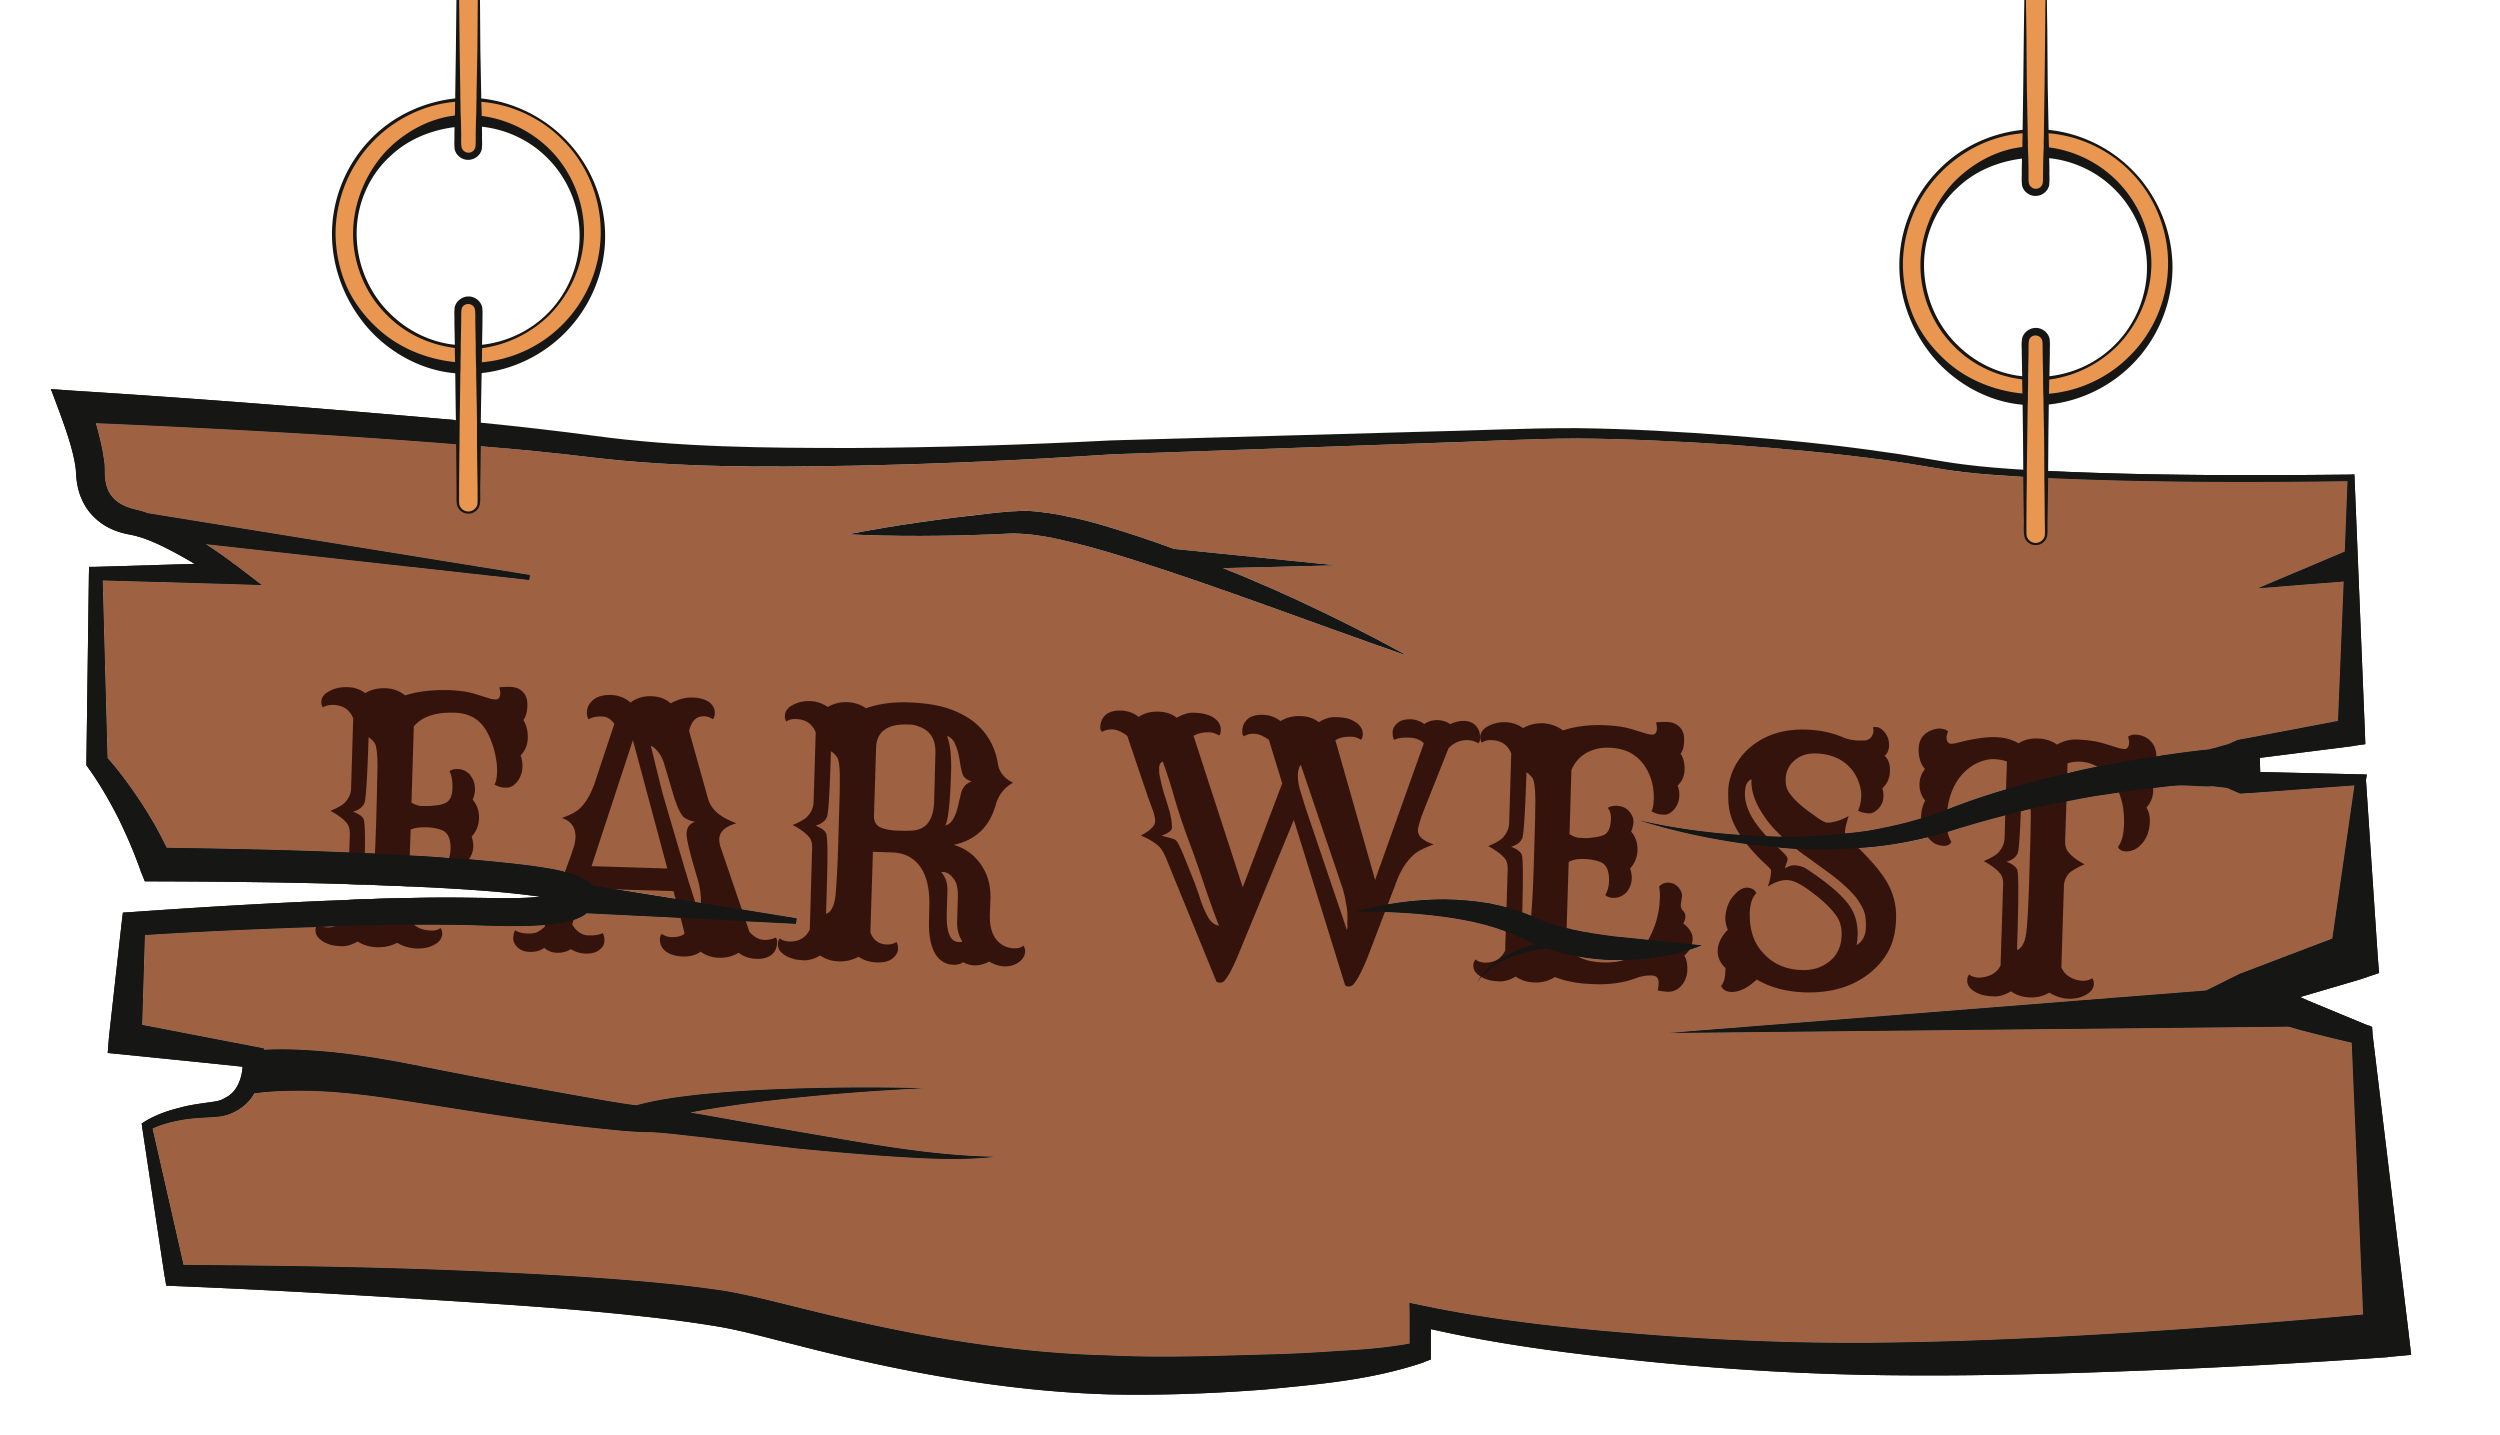 <svg viewBox="0 0 540 310" xmlns="http://www.w3.org/2000/svg" fill-rule="evenodd" clip-rule="evenodd" stroke-linejoin="round" stroke-miterlimit="2"><path d="M508.012 225.21c-3.83-.866-7.614-1.823-11.443-2.827l-2.19-.638h-.136l-133.642 1.368 115.95-9.165 7.251-3.602 20.015-7.615 4.79-33.102-22.39 1.642h-.09l-2.234.137-2.828-1.232-3.1-.365c-2.736.183-5.654-.364-8.389-.09-5.517.546-10.988 1.276-16.46 2.142-10.943 1.733-21.614 4.378-32.19 7.751-11.08 3.466-22.617 4.286-33.879 3.694-11.307-.82-22.433-2.827-33.102-6.155 10.897 2.507 22.068 3.602 33.148 3.556 5.563-.046 11.08-.501 16.505-1.277 5.427-.957 10.761-2.188 15.821-4.15 10.49-4.149 21.523-7.203 32.603-9.483a260.56 260.56 0 0116.733-2.872c2.826-.411 5.608-.776 8.435-1.049l4.013-1.095 2.188-.957 2.006-.365 19.651-3.738 1.232-30.14-18.467 1.46 18.695-7.889v-.045l.592-15.183c-21.567.273-43.133.273-64.7-.684h-.82c-.273-.046-.502-.046-.775-.046a68.927 68.927 0 01-3.01-.182h-.365c-.136 0-.273-.047-.409 0-4.332-.273-8.71-.548-12.995-1.049-5.654-.684-11.08-1.823-16.598-2.553-11.034-1.504-22.16-2.509-33.33-3.329-11.125-.73-22.25-1.276-33.42-1.368-11.128.046-22.298.73-33.469 1.049l-66.98 2.37c-18.695 1.232-37.434 2.098-56.175 2.463-18.739.319-37.57.455-56.402-1.823-7.887-.959-15.82-1.733-23.8-2.372-.137-.045-.273-.045-.41-.045-.138-.046-.274-.046-.41-.046a107.406 107.406 0 00-3.785-.319c-.138-.046-.229-.046-.365-.046h-.365c-8.846-.73-17.736-1.321-26.628-1.915a2750.687 2750.687 0 00-51.204-2.645c.82 2.874 1.55 5.792 1.915 9.121.046 1.686 0 2.142.137 3.144.09.822.32 1.643.637 2.327.684 1.413 1.78 2.507 3.375 3.236.775.411 1.641.638 2.553.867.867.228 1.687.411 2.463.73l.137.046 82.573 13.358-.137 1.049-69.944-7.751a101.669 101.669 0 016.43 4.514h.045l5.654 4.332-7.022-.228-27.312-.775 1.05 38.391c2.827 3.193 5.197 6.52 7.477 9.985a82.754 82.754 0 015.29 9.394c14.635.182 29.226.547 43.862 1.185 7.661.365 15.366.776 23.025 1.414 3.877.365 7.707.73 11.628 1.231 1.915.273 3.876.546 5.882.957 1.002.228 2.005.455 3.054.776 1.05.365 2.19.684 3.694 1.777l.182.092.091.136c.182.183.32.365.411.548l44.273 7.113-.137 1.185-45.23-2.28c-.366.319-.775.548-1.094.73-1.414.73-2.599 1.003-3.74 1.231-2.325.456-4.468.592-6.61.729-4.242.182-8.48.046-12.585-.091-8.116-.228-16.278-.136-24.486.046-15.639.41-31.278 1.094-46.918 2.052l-.592 19.423 24.303 4.697h.046l2.005.411v.273c3.42-.183 6.84-.091 10.168.136 7.342.457 14.545 1.642 21.613 3.01a1672.465 1672.465 0 0041.765 7.797c2.325.41 4.605.775 6.84 1.047h.045c4.697-1.275 9.348-1.869 13.998-2.37 5.335-.548 10.67-.866 16.004-1.093a494.516 494.516 0 0131.873-.229c-10.579.502-21.204 1.322-31.737 2.507a303.512 303.512 0 00-15.684 2.19c-.957.182-1.96.365-2.918.547.866.137 1.732.319 2.645.456l20.973 3.738c13.998 2.372 27.95 5.108 42.177 5.381-7.114.776-14.27.411-21.384-.046-7.114-.456-14.18-1.094-21.294-1.778l-21.156-2.508c-3.465-.365-7.204-.867-10.304-1.003-3.74 0-7.342-.411-10.898-.774-14.273-1.46-28.27-3.831-42.359-6.02-6.93-1.094-13.77-1.96-20.608-2.142-3.422-.046-6.795 0-10.078.319-.638.09-1.277.136-1.869.228-.092.183-.182.409-.319.592-1.688 2.599-4.833 4.286-7.707 4.468-2.78.229-5.06.229-7.568.684-2.142.365-4.422.958-6.338 1.871l6.703 29.454c22.022.183 44.046.455 66.068 1.504 11.308.502 22.615 1.139 33.924 2.144 5.653.501 11.353 1.139 17.097 2.006 5.928 1.048 11.308 2.508 16.78 3.83 21.795 5.471 43.68 9.53 65.931 10.076 11.08.547 22.251.138 33.467-.183a335.204 335.204 0 0016.734-.82c5.015-.227 10.26-.728 14.864-1.55v-6.019l-.044-2.781 2.872.593c16.733 3.51 34.197 5.198 51.478 6.474 17.325 1.277 34.652 1.825 51.978 1.46 17.373-.275 34.744-1.186 52.116-2.28 15.867-1.049 31.78-2.281 47.557-3.739l-2.463-58.728zM244.24 120.75c-4.97-1.55-9.939-3.008-14.863-4.103-2.462-.638-4.97-.957-7.34-1.278-1.187 0-2.282-.182-3.603-.136l-3.92.182c-10.443.411-20.93.502-31.417 0 10.351-2.005 20.701-3.419 31.097-4.558 2.553-.275 5.152-.548 8.16-.502 2.782.227 5.517.592 8.117 1.186 5.29 1.002 10.305 2.689 15.321 4.285 2.6.867 5.196 1.779 7.795 2.736l35.156 3.556-24.577.593c3.694 1.46 7.34 3.009 10.988 4.605 9.576 4.286 18.968 8.892 28.18 13.952l-.09.138c-19.79-6.887-39.26-14.409-59.004-20.656zm104.188 86.632c-4.787-.137-9.62-.911-14.317-2.507a32.393 32.393 0 00-5.836 1.231c-1.825.548-3.604 1.276-5.198 2.279-1.597 1.049-3.1 2.28-4.059 3.966.822-1.731 2.234-3.19 3.784-4.376 1.55-1.185 3.283-2.097 5.108-2.827 1.14-.502 2.324-.867 3.556-1.185-.82-.365-1.597-.73-2.417-1.095-5.243-2.69-11.263-4.058-17.37-4.878-6.158-.822-12.495-1.141-18.879-1.049 6.155-1.778 12.585-2.645 19.106-2.691 3.281.046 6.52.319 9.803.867 3.283.639 6.52 1.596 9.666 2.964 5.29 2.462 11.353 3.419 17.418 4.195l18.831 1.915c-6.11 2.417-12.63 3.283-19.196 3.191z" fill="#9e6142" fill-rule="nonzero"/><path d="M441.58 101.736c-.229 0-.502-.044-.73-.044-1.003-.046-2.052-.137-3.055-.183h-.365c-.136-.046-.273-.046-.409-.046-4.288-.273-8.573-.593-12.813-1.139-5.473-.684-10.99-1.871-16.551-2.599-11.08-1.642-22.251-2.736-33.377-3.602-11.17-.866-22.343-1.506-33.557-1.642-11.263-.046-22.389.547-33.56.776l-67.116 1.869c-18.695.957-37.344 1.55-56.037 1.641-18.649 0-37.39-.137-55.72-2.644-8.16-1.095-16.276-2.007-24.438-2.827-.137 0-.273-.047-.411-.047-.137 0-.273-.046-.41-.046-1.231-.136-2.462-.226-3.74-.363-.136 0-.273 0-.409-.046-.136 0-.275 0-.411-.046l.046 5.198h.365c.136 0 .227 0 .365.046 1.276.091 2.507.183 3.784.319.137 0 .273 0 .41.046.138 0 .274 0 .411.045 7.979.639 15.913 1.413 23.8 2.372 18.832 2.278 37.663 2.142 56.402 1.823 18.741-.365 37.48-1.231 56.175-2.463l66.98-2.37c11.171-.319 22.341-1.003 33.468-1.049 11.17.092 22.296.638 33.421 1.368 11.17.82 22.296 1.824 33.33 3.329 5.517.73 10.944 1.869 16.598 2.553 4.285.501 8.663.776 12.995 1.048.136-.046.273 0 .409 0h.365c1.003.091 2.006.137 3.01.183.273 0 .502 0 .775.046h.82v-1.506h-.82zM367.624 204.191c-6.11 2.416-12.63 3.282-19.197 3.19-4.787-.136-9.62-.91-14.317-2.507-1.96.229-3.92.638-5.836 1.232-1.824.547-3.603 1.275-5.198 2.278-1.596 1.049-3.1 2.28-4.059 3.967.822-1.731 2.235-3.191 3.785-4.376 1.55-1.185 3.283-2.098 5.108-2.828 1.14-.501 2.324-.866 3.555-1.185-.82-.365-1.596-.73-2.416-1.095-5.243-2.689-11.263-4.057-17.372-4.877-6.156-.822-12.494-1.141-18.877-1.049 6.155-1.779 12.584-2.645 19.106-2.691 3.281.046 6.52.319 9.803.866 3.283.64 6.52 1.596 9.666 2.964 5.288 2.463 11.353 3.419 17.417 4.195l18.832 1.916zM303.333 141.268l-.09.138c-19.79-6.887-39.26-14.409-59.003-20.656-4.97-1.55-9.939-3.009-14.863-4.103-2.463-.638-4.97-.957-7.342-1.278-1.185 0-2.28-.182-3.602-.136l-3.92.182c-10.443.411-20.929.502-31.416 0 10.35-2.005 20.7-3.419 31.097-4.558 2.553-.275 5.152-.548 8.16-.502 2.782.227 5.517.592 8.116 1.186 5.29 1.002 10.306 2.689 15.322 4.285 2.6.867 5.196 1.779 7.795 2.736l35.156 3.556-24.577.593c3.694 1.46 7.34 3.008 10.988 4.605 9.576 4.285 18.968 8.892 28.18 13.952z" fill="#161615" fill-rule="nonzero"/><path d="M520.807 292.646l-4.97.457-.092.044a1679.71 1679.71 0 01-52.435 2.874c-17.463.684-34.925 1.185-52.481 1.049-17.508-.092-35.108-1.049-52.525-2.737-16.507-1.641-32.876-3.556-49.244-7.248v6.564l-1.46.547-.136.092c-11.582 3.875-22.706 4.697-34.105 5.836-11.309.867-22.708 1.322-34.198 1.049-22.934-.73-45.686-5.108-67.572-10.761-5.517-1.368-10.989-2.918-16.188-3.83-5.425-.911-10.942-1.641-16.505-2.235-11.126-1.229-22.341-2.096-33.603-2.825-22.433-1.46-44.959-2.828-67.482-3.74l-1.915-.091-.275-1.779-.044-.09-4.879-32.418-.092-.73.547-.319.092-.092c2.417-1.458 4.879-2.325 7.477-2.964 2.508-.728 5.336-1.003 7.66-1.368.867-.136 1.597-.365 2.281-.82h.046a5.933 5.933 0 002.507-2.463c.683-1.185 1.094-2.735 1.185-4.24l-6.975-.73-18.878-1.915-3.283-.319.273-3.419v-.046l2.737-24.621.273-2.234 2.098-.137h.046c15.456-1.095 30.913-2.007 46.416-2.599l2.965-.138h.455c.09 0 .136-.044.227 0 3.146-.136 6.339-.227 9.53-.273 4.833-.136 9.712-.136 14.591-.046 4.103.046 8.116.183 12.083-.09.592-.046 1.231-.092 1.823-.137-1.003-.138-2.051-.274-3.1-.411-3.739-.455-7.523-.776-11.307-1.049a476.942 476.942 0 00-14.044-.775c-2.599-.137-5.245-.227-7.844-.319-.319-.045-.591-.045-.91-.045-.319 0-.64 0-.959-.046-1.139 0-2.234-.046-3.373-.092-13.816-.409-27.677-.546-41.493-.592h-2.461l-.912-2.234v-.046c-1.368-3.875-3.01-7.705-4.833-11.399-1.87-3.694-4.013-7.386-6.293-10.579l-.592-.82v-.684l.545-40.717.047-1.458h1.459l21.339-.639a99.188 99.188 0 00-5.199-2.918c-1.915-1.003-3.874-1.916-5.789-2.599a24.149 24.149 0 00-2.828-.775c-1.276-.228-2.553-.547-3.83-1.095-2.553-1.048-4.97-3.1-6.338-5.745a13.496 13.496 0 01-1.367-4.011c-.273-1.278-.273-3.056-.365-3.604-.502-3.738-2.052-8.16-3.51-12.127L11 84.046l5.198.365a2864.442 2864.442 0 0156.037 4.103c8.754.73 17.509 1.46 26.217 2.234l.046 5.198c-8.846-.73-17.736-1.322-26.628-1.915a2750.687 2750.687 0 00-51.204-2.645c.821 2.874 1.551 5.791 1.916 9.12.046 1.687 0 2.142.136 3.145a7.6 7.6 0 00.639 2.326c.683 1.414 1.778 2.507 3.374 3.237.774.411 1.64.638 2.553.867.866.228 1.686.411 2.462.73l.137.046 82.575 13.358-.138 1.049-69.943-7.751a101.938 101.938 0 016.428 4.514h.046l5.653 4.332-7.021-.229-27.312-.774 1.048 38.391c2.828 3.192 5.198 6.52 7.479 9.985a82.593 82.593 0 015.288 9.394c13.178.182 26.31.455 39.441 1.002 1.14.046 2.234.092 3.374.137.365 0 .684.046 1.049.046.365 0 .776.046 1.139.046l7.524.409c2.828.137 5.654.321 8.481.548 1.458.046 2.872.182 4.286.274.547.045 1.049.091 1.596.137 3.875.365 7.705.73 11.626 1.231 1.915.273 3.876.546 5.882.957.547.136 1.095.228 1.642.411.456.09.957.227 1.414.365 1.049.365 2.188.684 3.692 1.777l.183.092.092.136c.182.183.319.365.409.548l5.289.866 12.813 2.052 4.241.684 1.231.182 8.845 1.414 11.856 1.915-.139 1.185-10.851-.547-14.089-.73-20.289-1.003c-.365.319-.776.548-1.095.73-.638.319-1.185.547-1.733.73-.729.227-1.367.363-2.005.501a33.761 33.761 0 01-4.105.546c-.82.092-1.687.138-2.507.183-4.241.182-8.481.046-12.584-.091-4.424-.136-8.846-.136-13.269-.136-3.74.044-7.478.09-11.216.182-1.961.045-3.967.091-5.928.183-.866 0-1.733.044-2.599.09-.502 0-.957 0-1.414.046-12.31.409-24.667.957-36.977 1.733l-.593 19.423L55 226.077h.046l2.005.411v.273c3.42-.183 6.841-.091 10.168.136 7.342.457 14.546 1.642 21.613 3.01a1674.249 1674.249 0 0041.766 7.797c2.326.409 4.604.774 6.838 1.047h.047c4.696-1.275 9.347-1.869 13.998-2.37 5.334-.548 10.669-.867 16.003-1.093a494.516 494.516 0 0131.873-.229c-10.579.501-21.204 1.322-31.735 2.507a302.199 302.199 0 00-15.686 2.19c-.957.182-1.96.365-2.918.547.866.137 1.733.319 2.645.456l20.975 3.738c13.996 2.372 27.95 5.108 42.175 5.38-7.113.776-14.271.411-21.384-.046-7.113-.455-14.181-1.093-21.294-1.777l-21.156-2.508c-3.465-.365-7.203-.867-10.304-1.003-3.74 0-7.342-.411-10.898-.774-14.271-1.46-28.269-3.831-42.359-6.02-6.931-1.094-13.769-1.96-20.608-2.142-3.421-.047-6.794 0-10.077.318-.638.091-1.278.137-1.87.229-.092.182-.182.409-.318.592-1.687 2.599-4.834 4.285-7.707 4.468-2.78.228-5.06.228-7.569.684-2.142.365-4.422.958-6.337 1.871l6.702 29.454c22.024.182 44.046.455 66.068 1.504 11.309.502 22.616 1.139 33.924 2.144 5.654.501 11.353 1.139 17.099 2.005 5.926 1.049 11.307 2.509 16.779 3.831 21.794 5.471 43.68 9.53 65.93 10.075 11.08.548 22.251.139 33.469-.182a335.262 335.262 0 0016.734-.82c5.015-.227 10.258-.729 14.863-1.551v-6.018l-.045-2.782 2.872.594c16.734 3.51 34.197 5.198 51.478 6.474 17.326 1.277 34.653 1.825 51.98 1.46 17.371-.275 34.743-1.186 52.116-2.281 15.867-1.048 31.78-2.28 47.555-3.738l-2.462-58.728c-3.831-.866-7.613-1.823-11.444-2.827l-2.189-.638h-.137l-133.642 1.368 115.952-9.165 7.25-3.602 20.016-7.615 4.787-33.102-22.387 1.642h-.092l-2.234.137-2.826-1.232-3.102-.365c-2.736.183-5.654-.365-8.389-.09-1.504.136-2.964.319-4.468.501-2.463.273-4.924.592-7.386.957-1.551.229-3.057.455-4.605.684-2.28.365-4.514.776-6.748 1.231a111.758 111.758 0 00-7.753 1.641c-.684.138-1.412.321-2.096.503-1.141.227-2.234.546-3.375.865-4.103 1.05-8.162 2.235-12.22 3.511-.09.046-.136.046-.228.046-1.414.456-2.826.867-4.286 1.185a83.489 83.489 0 01-14.955 2.327c-4.468.363-8.982.363-13.45.182-.319 0-.64-.046-.959-.046-1.003-.092-2.005-.136-3.008-.274-2.28-.181-4.514-.456-6.748-.729-7.934-1.095-15.777-2.781-23.346-5.152 7.204 1.687 14.59 2.69 21.932 3.191 1.915.137 3.784.229 5.699.273 1.095.046 2.234.092 3.329.092h2.188a120.13 120.13 0 0011.49-.684c1.688-.136 3.375-.365 5.015-.593 3.831-.684 7.661-1.505 11.355-2.644 1.504-.411 3.008-.958 4.468-1.506.41-.182.821-.319 1.232-.455 4.149-1.641 8.389-3.054 12.674-4.332 4.378-1.321 8.8-2.462 13.224-3.465 1.823-.456 3.646-.867 5.471-1.231.319-.091.684-.137 1.003-.183 4.24-.866 8.481-1.641 12.767-2.234a64.32 64.32 0 012.964-.455c2.826-.411 5.607-.776 8.435-1.049l4.013-1.095 2.188-.957 2.005-.365 19.652-3.738 1.231-30.14-18.466 1.46 18.695-7.889v-.045l.593-15.183c-21.567.273-43.133.273-64.7-.684v-1.506c21.793 1.005 43.635 1.005 65.474.776l.684-.046.046.73v.136l2.234 54.898.092 2.509-2.599.363-.092.046-20.107 2.553.091 3.056 21.657.501 1.369.046-.182 1.14v.09l2.553 38.21.273 3.419-3.237 1.095-.091.046-.457.137-.09.046-13.178 3.874 1.825.821 12.219 5.061.867.319h.136l.502.275.09 1.368v.136l7.797 64.564.548 4.741z" fill="#161615" fill-rule="nonzero"/><path d="M103.942 21.625c-.137 0-.319-.046-.502-.046-.136 0-.318-.046-.5 0-.593-.092-1.186-.092-1.778-.092-.593 0-1.187 0-1.733.092-.182-.046-.365 0-.547 0-.183 0-.365.046-.548.046-14.682 1.412-26.217 13.86-26.217 28.907s11.49 27.449 26.171 28.909c.183 0 .365.044.594.044.182 0 .365.046.592 0 .547.092 1.095.092 1.688.092.592 0 1.14 0 1.687-.092.228.046.41 0 .591 0 .23 0 .411-.044.594-.044 14.682-1.46 26.171-13.862 26.171-28.909 0-15.047-11.535-27.495-26.263-28.907zm-2.78 4.422c.546 0 1.14 0 1.687.092.182 0 .41 0 .591.045.183 0 .411 0 .594.046 12.13 1.414 21.613 11.764 21.613 24.302 0 12.494-9.44 22.844-21.523 24.258-.226.09-.455.09-.684.09-.226.046-.455.091-.683.046-.546.091-1.049.091-1.595.091-.547 0-1.095 0-1.642-.091-.229 0-.41 0-.638-.046-.229 0-.41 0-.64-.046-12.127-1.458-21.566-11.808-21.566-24.302 0-12.492 9.44-22.844 21.566-24.302.23-.046.411-.046.64-.046.227-.045.41-.045.638-.045.547-.092 1.095-.092 1.642-.092z" fill="#e99651" fill-rule="nonzero"/><path d="M121.862 29.832c-4.788-4.787-11.216-7.843-17.92-8.571-.183-.046-.319-.046-.502-.046-.136-.046-.318-.046-.5-.046-.593-.045-1.186-.091-1.778-.091-.593 0-1.14.046-1.733.091-.182 0-.365 0-.547.046-.183 0-.365 0-.548.046-6.748.728-13.222 3.692-17.964 8.481-5.47 5.425-8.664 13.086-8.664 20.791s3.1 15.32 8.391 21.019c4.695 4.971 11.261 8.481 18.237 9.075.183.044.365.09.548.044.182.046.365.046.547.046.592.046 1.14.046 1.733.046.546 0 1.14-.046 1.687-.092.182 0 .41 0 .591-.044.183 0 .411 0 .594-.046 6.885-.73 13.451-3.967 18.238-8.937 5.472-5.609 8.573-13.36 8.435-21.111-.137-7.751-3.374-15.32-8.845-20.701zm-20.7 48.56c-.547 0-1.14-.046-1.688-.092-.183 0-.365 0-.592-.044-.183 0-.365 0-.594-.046-6.29-.64-12.447-3.147-17.144-7.661-2.69-2.553-4.97-5.607-6.428-9.073-1.46-3.465-2.188-7.205-2.234-10.943 0-7.523 3.054-14.955 8.39-20.29 4.65-4.696 10.943-7.706 17.462-8.254.183-.044.365-.044.548-.044.182-.046.365-.046.547-.046.592-.046 1.14-.046 1.733-.046.592 0 1.185 0 1.777.092a.927.927 0 01.501 0c.183 0 .32 0 .502.044 6.566.548 12.95 3.512 17.555 8.208 5.381 5.289 8.39 12.857 8.253 20.336-.092 7.478-3.283 14.818-8.617 19.926-4.607 4.512-10.762 7.25-17.053 7.797-.229.044-.41.044-.64.044-.226.046-.409.046-.637.046-.548.046-1.095.046-1.64.046z" fill="#161615" fill-rule="nonzero"/><path d="M119.081 32.613c-3.967-4.103-9.348-6.838-15.047-7.568-.183-.046-.365-.046-.594-.046-.182-.046-.363-.091-.547-.046a10.668 10.668 0 00-1.73-.137c-.549 0-1.142 0-1.69.046-.182 0-.409 0-.59.046-.184 0-.366 0-.595.045-5.699.639-11.08 3.694-14.955 7.751-4.468 4.879-7.067 11.308-7.067 17.828s2.69 12.996 7.34 17.554c3.923 3.967 9.12 6.384 14.636 7.069.183.091.411.091.64.091.182.046.41.09.637.046.548.09 1.095.136 1.643.136.545 0 1.093-.046 1.594-.092.23 0 .457-.044.684-.044.23-.046.457-.046.684-.093 5.473-.729 10.625-3.282 14.546-7.157 4.56-4.607 7.341-10.944 7.478-17.51.09-6.566-2.463-13.131-7.067-17.919zM104.124 74.47c-.227.046-.455.092-.684.046a1.162 1.162 0 01-.684.046c-.5.09-1.049.09-1.594.09-.548 0-1.095 0-1.643-.09a1.487 1.487 0 01-.637 0c-.229 0-.41-.046-.64-.092-5.334-.546-10.394-3.101-14.134-6.885-4.513-4.468-7.068-10.715-7.068-17.053-.044-6.337 2.645-12.63 7.296-16.824 3.83-3.648 8.8-5.609 13.862-6.247.227-.046.455-.046.684-.092.226 0 .455-.044.683-.044.548-.046 1.05-.092 1.597-.092.545 0 1.093 0 1.64.046.23 0 .411 0 .638.046.23 0 .411.044.64.044 5.106.548 10.075 2.782 13.815 6.43 4.513 4.285 7.204 10.442 7.294 16.733.137 6.293-2.37 12.631-6.884 17.145-3.739 3.784-8.846 6.201-14.18 6.793z" fill="#161615" fill-rule="nonzero"/><path d="M101.162 33.767c-1.26 0-2.28-1.02-2.28-2.28v-41.33a2.279 2.279 0 114.559 0v41.33c0 1.26-1.02 2.28-2.279 2.28z" fill="#e99651" fill-rule="nonzero"/><path d="M104.124 29.014l-.044-2.645-.046-1.139v-1.185l-.046-1.095-.046-1.962v-.728l-.183-9.439-.09-12.127-.046-6.065c-.045-1.003.046-2.006-.137-3.056-.228-1.047-1.23-1.823-2.324-1.823-1.095-.046-2.144.776-2.372 1.823-.137 1.095-.045 2.053-.09 3.056l-.093 6.065-.136 12.127-.137 9.44v.727l-.046 1.962v1.003l-.046 1.277-.044 1.231-.046 2.553c.046 1.095-.09 1.825.046 3.193.273 1.367 1.594 2.37 2.964 2.324 1.368 0 2.643-1.003 2.918-2.324.136-1.368 0-2.098.044-3.193zm-1.322-2.735l-.046 2.735c0 .913.046 2.188-.09 2.828-.182.684-.82 1.185-1.504 1.14-.684 0-1.277-.502-1.46-1.14-.136-.64-.09-1.915-.09-2.828l-.046-2.689-.046-1.186-.046-1.277v-.912l-.045-2.052v-.73l-.138-9.347-.136-12.127-.09-6.065c.044-1.003-.093-2.052.044-2.964.182-.957 1.094-1.64 2.053-1.64.957-.047 1.87.683 2.096 1.64.092.912 0 1.961 0 2.964l-.044 6.065-.093 12.127-.182 9.347v.776l-.046 2.006v1.003l-.044 1.186-.047 1.14z" fill="#161615" fill-rule="nonzero"/><path d="M101.162 110.725c-1.26 0-2.28-1.02-2.28-2.28V67.119a2.278 2.278 0 012.28-2.278 2.278 2.278 0 012.279 2.278v41.326c0 1.26-1.02 2.28-2.279 2.28z" fill="#e99651" fill-rule="nonzero"/><path d="M104.17 66.4c-.273-1.368-1.64-2.416-3.008-2.37-1.37 0-2.69 1.048-2.964 2.37-.137 1.368 0 2.098-.046 3.193l.09 4.877v1.187l.046 2.553v1.231l.046 1.186.091 7.157.046 2.964.046 5.199.046 3.966.044 6.065c.046 1.003-.09 1.959.092 3.054.273 1.141 1.322 1.961 2.463 1.915 1.14.046 2.188-.774 2.461-1.915.182-1.095.092-2.051.092-3.054l.09-6.065.046-3.511v-5.106l.046-3.512.137-7.203v-1.14l.046-1.185.044-2.599V74.47l.092-4.877c-.046-1.095.091-1.825-.046-3.193zm-1.414 9.257l.046 2.69.047 1.139v1.185l.136 7.113.046 3.42v5.107l.046 3.602.09 6.065c-.046.957.047 2.097-.046 2.964-.182.866-1.048 1.55-1.959 1.55-.913 0-1.779-.684-1.96-1.55-.093-.867 0-2.007-.047-2.964l.046-6.065.046-3.92.044-5.153.046-3.056.092-7.067.045-1.231v-1.185l.046-2.644v-1.095l.092-4.969c.044-.913-.046-2.19.09-2.828.136-.684.82-1.139 1.46-1.095.638 0 1.276.457 1.412 1.095.138.638.092 1.915.092 2.828l.09 4.969v1.095z" fill="#161615" fill-rule="nonzero"/><path d="M442.492 28.418c-.183 0-.319-.044-.502-.044-.182 0-.319-.046-.501 0-.594-.092-1.187-.092-1.779-.092-.593 0-1.141 0-1.733.092-.182-.046-.365 0-.547 0-.183 0-.365.044-.548.044-14.681 1.414-26.217 13.816-26.217 28.909 0 15.047 11.491 27.448 26.173 28.907.183 0 .409.046.592.046.182 0 .411.046.593 0 .546.09 1.14.09 1.687.09.548 0 1.139 0 1.687-.09.182.046.411 0 .593 0 .183 0 .409-.046.592-.046 14.682-1.459 26.173-13.86 26.173-28.907 0-15.093-11.535-27.495-26.263-28.909zm-2.782 4.424c.548 0 1.139 0 1.687.09.182 0 .411 0 .593.046.183 0 .409 0 .592.046 12.129 1.413 21.613 11.763 21.613 24.303 0 12.492-9.438 22.842-21.567 24.302-.229.046-.411.046-.638.046-.228.044-.457.09-.684.044-.547.092-1.048.092-1.596.092-.547 0-1.095 0-1.642-.092-.227.046-.41 0-.638-.044-.229 0-.409 0-.638-.046-12.129-1.46-21.567-11.81-21.567-24.302 0-12.494 9.438-22.844 21.567-24.303.229-.046.409-.046.638-.046.228-.046.411-.092.638-.046.547-.09 1.095-.09 1.642-.09z" fill="#e99651" fill-rule="nonzero"/><path d="M460.411 36.58c-4.787-4.787-11.217-7.843-17.919-8.527-.183-.044-.319-.044-.502-.044-.136-.046-.318-.046-.501-.046a23.06 23.06 0 00-1.779-.092c-.593 0-1.141.046-1.732.092-.183 0-.365 0-.548.046-.182 0-.365 0-.547.044-6.749.684-13.222 3.648-17.965 8.481-5.471 5.427-8.662 13.042-8.662 20.793 0 7.705 3.1 15.32 8.389 21.019 4.697 4.97 11.263 8.481 18.238 9.073.182.046.365.092.547.046.183.046.365.046.548.046.591.046 1.139.046 1.732.046a20.7 20.7 0 001.687-.092c.182 0 .411 0 .593-.046.183 0 .365 0 .546-.044 6.931-.73 13.497-3.967 18.286-8.939 5.471-5.607 8.525-13.358 8.435-21.109-.137-7.751-3.375-15.32-8.846-20.747zM439.71 85.185c-.547 0-1.141-.045-1.686-.091-.183 0-.365 0-.594-.046-.182 0-.365 0-.592-.046-6.293-.638-12.494-3.145-17.144-7.659-2.69-2.553-4.97-5.609-6.43-9.074-1.458-3.466-2.188-7.204-2.234-10.942-.046-7.525 3.055-15.001 8.389-20.291 4.653-4.695 10.944-7.705 17.464-8.253.182-.046.365-.046.547-.046.183-.044.365-.044.548-.044.591-.046 1.139-.046 1.732-.046.592 0 1.186 0 1.779.09a.967.967 0 01.501 0c.183 0 .319 0 .502.046 6.566.548 12.949 3.512 17.554 8.162 5.38 5.335 8.389 12.857 8.252 20.382-.09 7.476-3.283 14.818-8.663 19.924-4.605 4.514-10.76 7.25-17.053 7.797-.182.046-.409.046-.592.046-.228.046-.411.046-.639.046-.546.045-1.093.045-1.641.045z" fill="#161615" fill-rule="nonzero"/><path d="M457.584 39.408c-3.921-4.105-9.302-6.84-15.001-7.568-.183-.046-.365-.046-.592-.046-.183-.046-.365-.092-.548-.046a10.578 10.578 0 00-1.732-.137c-.548 0-1.141 0-1.687.045-.182 0-.411 0-.593.046-.183 0-.365 0-.592.046-5.7.637-11.08 3.694-14.957 7.751-4.468 4.879-7.067 11.308-7.067 17.828s2.691 12.994 7.342 17.554c3.921 3.967 9.119 6.384 14.636 7.067.182.093.409.093.638.093.182.044.411.09.637.044a9.901 9.901 0 001.643.138c.547 0 1.095-.046 1.596-.092.227 0 .455-.046.684-.046.227-.044.455-.044.638-.091a25.754 25.754 0 0014.591-7.159c4.559-4.605 7.34-10.988 7.477-17.508.092-6.566-2.507-13.131-7.113-17.919zm-14.909 41.857c-.229.046-.457.092-.684.046-.229.09-.457.09-.684.046-.547.09-1.049.09-1.596.09-.548 0-1.095 0-1.643-.09a1.553 1.553 0 01-.637 0c-.229 0-.41-.046-.638-.092-5.335-.548-10.396-3.101-14.135-6.885-4.514-4.468-7.067-10.761-7.067-17.053-.046-6.339 2.643-12.63 7.294-16.825 3.83-3.648 8.8-5.608 13.862-6.247.228-.045.455-.045.684-.091.228 0 .457-.046.683-.046.548-.044 1.049-.09 1.597-.09.547 0 1.095 0 1.64.046.229 0 .411 0 .64.044.227 0 .409.046.638.046 5.106.548 10.077 2.782 13.815 6.43 4.515 4.285 7.204 10.44 7.296 16.733.137 6.292-2.372 12.631-6.885 17.099-3.74 3.83-8.892 6.245-14.18 6.839z" fill="#161615" fill-rule="nonzero"/><path d="M439.707 41.555c-1.26 0-2.28-1.02-2.28-2.28V-2.054c0-1.26 1.02-2.28 2.28-2.28a2.277 2.277 0 012.279 2.28v41.33c0 1.26-1.019 2.28-2.279 2.28z" fill="#e99651" fill-rule="nonzero"/><path d="M442.675 36.81l-.046-2.646-.046-1.139V31.84l-.046-1.095-.045-1.96v-.73l-.182-9.439-.092-12.129-.09-6.062c0-1.005.09-2.008-.093-3.056-.226-1.049-1.229-1.824-2.324-1.824-1.095-.046-2.144.73-2.371 1.824-.182 1.048-.046 2.051-.092 3.056l-.09 6.062-.137 12.13-.138 9.437v.73l-.044 1.961v1.003l-.046 1.278-.046 1.23-.046 2.554c.046 1.093-.091 1.823.046 3.191.274 1.367 1.596 2.37 2.964 2.326 1.368 0 2.645-1.005 2.918-2.326.136-1.368 0-2.142.046-3.19zm-1.323-2.737l-.045 2.736c-.046.911.045 2.188-.092 2.826-.182.684-.82 1.185-1.504 1.141-.684 0-1.277-.502-1.46-1.14-.136-.639-.09-1.916-.09-2.827l-.046-2.69-.046-1.187-.045-1.277v-.91l-.046-2.052v-.73l-.182-9.348-.092-12.129-.091-6.062c.046-1.005-.09-2.054.046-2.964.183-.959 1.095-1.643 2.052-1.643.957-.046 1.869.684 2.098 1.597.09.956 0 2.005 0 3.01l-.047 6.062-.136 12.13-.136 9.347v.774l-.046 2.007v1.003l-.046 1.185-.046 1.141z" fill="#161615" fill-rule="nonzero"/><path d="M439.707 117.514c-1.26 0-2.28-1.02-2.28-2.28V73.908a2.279 2.279 0 114.559 0v41.326c0 1.26-1.019 2.28-2.279 2.28z" fill="#e99651" fill-rule="nonzero"/><path d="M442.72 73.194c-.274-1.368-1.642-2.417-3.01-2.371-1.367 0-2.689 1.003-2.964 2.371-.182 1.368 0 2.097-.046 3.191l.092 4.879v1.185l.046 2.553v1.231l.045 1.186.092 7.159.046 6.885v1.55l.044 3.694.092 6.065c0 1.002-.092 1.959.091 3.054.228 1.139 1.321 1.959 2.462 1.915 1.14.044 2.188-.776 2.463-1.915.182-1.095.044-2.052.09-3.054l.092-6.065.045-3.465v-1.506l.046-7.158.09-7.204.046-1.141v-1.185l.046-2.599v-.82l.046-.365.091-4.879c-.045-1.094.092-1.823-.045-3.191zm-1.413 9.255l.044 2.691.046 1.14v1.185l.136 7.113.046 7.158v1.506l.047 3.465.046 6.065c0 .956.09 2.051 0 2.962-.183.866-1.049 1.55-1.962 1.55-.912 0-1.778-.684-1.961-1.55-.09-.911 0-2.006-.046-2.962l.046-6.065.046-3.694v-1.504l.092-6.931.091-7.067.046-1.231v-1.186l.044-2.645v-1.093l.092-4.971c.046-.911-.046-2.188.09-2.826.139-.684.823-1.141 1.46-1.095.638 0 1.232.455 1.414 1.095.137.592.045 1.915.091 2.826l.092 4.971v1.093z" fill="#161615" fill-rule="nonzero"/><path d="M114 159.415c.047-1.504-.272-2.782-.956-3.875.548-.73.82-1.733.867-3.056.046-1.322-.275-2.324-.96-3.008-.683-.73-1.55-1.049-2.598-1.095-1.003-.046-1.823 0-2.507.092.137.592.229 1.003.229 1.231-.046.957-.411 1.412-1.05 1.368-.364 0-.73-.046-1.094-.138l-3.054-.957c-1.643-.547-3.602-.82-5.882-.912-3.648-.091-6.795.274-9.484 1.141-1.278-1.005-2.691-1.506-4.332-1.551-1.596-.046-3.01.319-4.286 1.049-1.141-.822-2.462-1.277-3.876-1.277-1.458-.046-2.736.228-3.875.866-.547.273-.958.592-1.277 1.003-.32.365-.456.82-.456 1.277-.046.456.09.867.319 1.232.548-.365 1.322-.548 2.28-.548 2.098.091 3.556 1.049 4.286 2.918l-.457 15.001c0 1.185-.455 2.234-1.276 3.101-.501.591-1.55 1.185-3.192 1.869 1.687.912 2.918 1.823 3.602 2.735.41.548.593 1.324.593 2.417l-.136 3.83-.183 6.839c1.14.046 2.234.092 3.374.092l.046-1.323c.046-2.052.09-3.875.136-5.471.092-3.875 0-6.246-.182-7.068-.137-.73-.957-1.321-2.371-1.869 1.322-.365 2.144-1.049 2.507-1.961.32-1.139.594-5.836.866-14.135.365.229.822.64 1.278 1.232.41.593.638 2.28.638 5.107 0 .911-.045 2.188-.091 3.739 0 1.55-.092 4.696-.228 9.391-.091 2.098-.137 3.967-.23 5.656-.09 2.097-.18 3.92-.318 5.379-.044.503-.09 1.004-.182 1.413 2.599.092 5.244.183 7.843.319l.182-6.702.183-5.561c.774-.365 1.869-.548 3.283-.504 1.414 0 2.645.275 3.648.686 1.185.592 1.777 1.96 1.686 4.148-.046.639-.136 1.231-.318 1.778-.093.411-.275.776-.502 1.141.502.41 1.093.592 1.733.638.957 0 1.777-.273 2.553-.958.182-.137.319-.319.5-.546.184-.229.366-.501.503-.822a5.329 5.329 0 00.455-1.869 6.66 6.66 0 00-.363-2.188c1.003-1.095 1.55-2.417 1.594-3.967.046-1.504-.41-2.874-1.367-4.013.318-.774.5-1.504.5-2.142 0-.686-.09-1.323-.318-1.915-.684-1.642-1.823-2.509-3.42-2.555-.775-.044-1.367.138-1.778.457.457.82.684 2.098.639 3.785-.046 1.64-.593 2.735-1.642 3.146-.547.273-1.276.409-2.324.501-.411.045-.822.091-1.232.091h-1.55c-.64-.046-1.323-.273-2.098-.73l.502-16.459c1.733-2.098 4.65-3.101 8.8-2.964 3.373.09 5.79 1.596 7.25 4.604a18.62 18.62 0 011.55 4.469c.136.684.228 1.277.319 1.915.046.593.092 1.368.046 2.234-.046.912-.183 1.688-.548 2.28.775.455 1.55.684 2.37.684.959.046 1.734-.319 2.417-1.139.365-.365.64-.867.867-1.46.274-.592.365-1.276.41-2.052a6.93 6.93 0 00-.41-2.324c1.003-1.005 1.506-2.28 1.55-3.74zm-20.836 41.583c-1.55-.044-2.827-.455-3.738-1.276-.548-.365-.96-.958-1.277-1.688l.136-4.057a328.55 328.55 0 00-9.53.273c-.09.046-.136.046-.227.092v-.092h-.455l-2.964.138-.092 3.373c-.592 1.232-1.504 2.006-2.736 2.326a4.227 4.227 0 01-1.732.227 2.69 2.69 0 01-.867-.136c-.411-.046-.774-.229-1.095-.502-.136.183-.226.365-.32.548-.09.182-.09.455-.135.684 0 .912.5 1.686 1.504 2.37.457.319 1.049.548 1.687.776a9.697 9.697 0 002.555.319c1.048.044 2.142-.319 3.373-1.003 1.23.775 2.599 1.186 4.195 1.23 1.64.046 3.055-.273 4.332-.957a8.814 8.814 0 004.24 1.232c1.504.046 2.78-.229 3.876-.867.5-.274.912-.593 1.185-1.003.273-.411.41-.822.456-1.277 0-.501-.137-.912-.365-1.277-.546.411-1.23.593-2.006.547zM167.485 202.505c-.592.363-1.413.545-2.507.501-1.05-.046-2.098-.593-3.101-1.733l-.776-2.28-.866-2.553-4.651-13.633a5.32 5.32 0 01-.227-1.55c.045-1.596 1.276-2.736 3.692-3.421a24.642 24.642 0 01-1.96-.867c-2.233-1.093-3.603-2.553-4.148-4.422l-4.105-14.682c.547-2.142 1.596-3.19 3.192-3.146.73 0 1.368.228 1.915.639.273-.318.456-.73.456-1.231.046-1.003-.365-1.825-1.232-2.463-.82-.591-2.051-.956-3.601-1.002-1.597-.046-3.147.411-4.697 1.277-1.003-.958-2.417-1.506-4.194-1.55-1.732-.046-3.238.409-4.468 1.368-1.141-1.005-2.51-1.551-4.195-1.643-1.643-.046-2.964.319-3.877 1.049-.41.365-.728.73-1.002 1.231a3.318 3.318 0 00-.365 1.505c0 .501.092 1.002.32 1.459.91-.457 1.869-.639 2.916-.593 1.05 0 1.962.547 2.692 1.596l-4.332 13.04c-.774 2.098-1.733 3.83-2.964 5.062-.774.82-2.142 1.55-4.057 2.234 2.05.637 3.008 2.051 2.962 4.195a8.83 8.83 0 01-.363 2.052l-.822 2.416-1.093 2.964-4.242 11.444-.182.457a7.844 7.844 0 01-1.505 1.093c-.501.228-1.275.365-2.28.32-1.002-.046-1.87-.274-2.553-.683-.228.363-.365.91-.41 1.686 0 .73.32 1.414.958 2.006.684.638 1.55.958 2.689.958 1.14.045 2.144-.228 3.056-.866a4.053 4.053 0 002.78 1.049c1.14.044 2.098-.229 2.964-.776.959.593 2.053.956 3.193.956 1.185.047 2.142-.18 2.872-.728.776-.547 1.14-1.185 1.185-1.915 0-.776-.09-1.368-.363-1.779-.686.365-1.733.548-3.101.502-1.414-.046-2.555-.821-3.511-2.371l2.599-7.797 6.929.229 12.357.364.456 1.687 1.095 4.103.866 3.375c-.547.546-1.55.821-2.964.775-.684-.046-1.322-.229-1.96-.684-.228.182-.411.593-.411 1.231 0 1.139.502 2.006 1.414 2.645.957.638 2.142.957 3.556 1.003 1.46.046 2.736-.275 3.83-1.049 1.095.82 2.417 1.276 3.967 1.322 1.55.046 2.964-.319 4.24-1.093 1.049.82 2.326 1.275 3.83 1.321 1.46.046 2.599-.274 3.375-.958.364-.319.638-.728.82-1.139a3.79 3.79 0 00.273-1.458c.047-.504-.09-.867-.364-1.049zm-39.715-15.412l8.938-27.22 7.433 27.721-16.371-.501zm21.248 4.195c-.638-2.007-2.507-8.344-5.653-19.06-.456-1.596-1.368-5.334-2.782-11.126.229.046.502.229.82.503 1.005.867 1.733 2.142 2.19 3.829l2.006 6.748c.228.684.41 1.186.547 1.551.137.365.229.639.365.866.09.228.183.457.273.593.092.183.229.41.41.684.32.73 1.323 1.278 2.919 1.641-1.185.411-1.78 1.231-1.823 2.599 0 .776.409 2.782 1.276 5.928l1.23 4.24c.412 1.506.639 3.1.594 4.743v.136c-.046.912-.274 1.414-.683 1.414l-.548-1.733-1.141-3.556zM221.06 204.281c-.548.411-1.186.594-1.962.548a5.136 5.136 0 01-2.188-.502c-2.143-1.094-3.19-3.329-3.1-6.748l.136-3.556c.047-2.827-.637-5.29-2.142-7.388-1.46-2.051-3.375-3.419-5.79-4.147 4.695-1.005 7.705-3.877 9.027-8.527.638-2.28 1.916-3.877 3.785-4.879-1.916-.957-3.01-2.325-3.282-4.104-.639-3.967-2.554-7.113-5.7-9.438-1.55-1.094-3.42-2.007-5.61-2.691-2.188-.637-4.924-1.048-8.207-1.139-3.282-.092-6.246.319-8.981 1.276-1.185-.821-2.553-1.276-4.103-1.322a7.61 7.61 0 00-4.15 1.049 7.032 7.032 0 00-3.877-1.277c-1.411-.045-2.689.274-3.784.912-.502.228-.867.593-1.14.958-.317.41-.454.821-.454 1.322-.047.455.09.866.318 1.231.548-.411 1.23-.593 2.053-.547 2.096.046 3.508 1.003 4.285 2.872l-.456 15.047c-.046 1.141-.457 2.19-1.322 3.1-.457.548-1.552 1.186-3.191 1.869 1.732.913 2.917 1.825 3.601 2.692.456.547.637 1.367.591 2.462l-.5 17.418c-.867 1.777-2.371 2.643-4.469 2.599-.82-.046-1.504-.275-2.006-.684a1.991 1.991 0 00-.41 1.229c-.047.959.455 1.733 1.46 2.373a6.066 6.066 0 001.733.774c.637.228 1.504.319 2.506.365 1.05 0 2.189-.319 3.42-1.049 1.186.82 2.554 1.231 4.104 1.277 1.55.045 2.918-.318 4.195-1.002 1.14.774 2.416 1.185 3.922 1.229 1.503.046 2.643-.227 3.42-.866.773-.638 1.138-1.276 1.184-2.006 0-.684-.091-1.185-.364-1.55-.502.365-1.185.548-2.006.548-1.826-.047-3.01-.959-3.603-2.646l.547-17.371 4.148.136c1.414.046 2.646.365 3.648.913 3.101 1.733 4.561 5.38 4.379 10.851l-.047 2.646c-.136 3.373.365 5.926 1.415 7.613.5.776 1.095 1.323 1.779 1.688a4.225 4.225 0 002.095.546 3.465 3.465 0 002.097-.546c1.733.957 3.602.911 5.61-.138 1.093.639 2.188 1.004 3.327 1.049 1.141 0 2.143-.273 3.056-.911.41-.275.73-.64.958-1.005.274-.409.41-.866.41-1.321 0-.456-.093-.867-.365-1.232zm-39.715-31.917c-.046 1.551-.136 4.651-.272 9.394-.139 4.697-.32 8.389-.548 11.034-.181 2.643-.912 4.195-2.097 4.605l.137-4.651c.227-7.204.227-11.353-.047-12.492-.18-.73-.957-1.368-2.37-1.915 1.278-.365 2.143-1.005 2.508-1.962.32-1.139.593-5.836.82-14.088.41.182.821.592 1.276 1.185.457.592.686 2.325.64 5.106 0 .959 0 2.188-.047 3.784zm20.428.822c-.091 2.371-.684 4.058-1.779 5.06-.547.502-1.185.821-1.915 1.003-.73.183-2.006.229-3.83.183-1.822-.045-3.19-.319-4.103-.73-.956-.456-1.413-1.322-1.367-2.553l.454-14.59c.093-3.512 2.417-5.244 6.977-5.062.82 0 1.596.137 2.325.456 2.463.866 3.603 2.827 3.512 5.791l-.274 10.442zm3.649-6.156c.136-3.648-.184-6.337-.867-8.024.637.136 1.14.592 1.594 1.368.23.455.457 1.048.684 1.777.228.73.411 1.732.594 2.918.183 1.187.41 2.053.684 2.554.273.456.867.867 1.779 1.186-1.278.409-2.099 1.367-2.373 2.872l-.363 1.459c-.64 3.237-1.643 4.924-2.964 5.153.637-1.186 1.048-4.97 1.232-11.263zm1.228 36.385c-1.55-.319-2.278-2.417-2.142-6.383l.137-4.697c.046-1.549-.41-2.872-1.322-3.967 1.093-.136 2.052.457 2.918 1.825.502.774.73 2.142.638 4.013l-.136 4.969a7.515 7.515 0 001.14 4.24c-.41.092-.822.092-1.233 0zM318.818 156.816c-.593-.684-1.414-1.049-2.463-1.093-1.048-.046-2.097.227-3.146.684-.73-.548-1.642-.822-2.736-.867-1.095 0-2.05.273-2.827.867-.82-.64-1.823-1.005-3.009-1.049-1.185 0-2.143.227-2.78.82-.685.548-1.004 1.231-1.05 1.961 0 .775.09 1.322.32 1.687.73-.365 1.778-.547 3.191-.501 1.413.044 2.507.455 3.237 1.231l-10.532 29.5-8.573-30.14c.822-.591 2.007-.82 3.511-.774.684 0 1.322.227 1.961.638.273-.136.41-.547.456-1.231-.046-1.094-.592-1.96-1.64-2.599-.458-.319-1.05-.592-1.689-.775a13.145 13.145 0 00-2.644-.274c-1.095-.045-2.28.32-3.557 1.095-1.049-.867-2.37-1.278-3.967-1.322-1.64-.046-3.055.319-4.286 1.093-1.093-.866-2.37-1.322-3.83-1.368-1.414-.044-2.553.275-3.328.959-.364.365-.639.73-.82 1.139a3.804 3.804 0 00-.274 1.46c-.046.501.092.866.365 1.093.591-.409 1.321-.592 2.234-.546.912 0 1.961.456 3.146 1.322l2.872 9.392-8.525 22.433-10.625-32.691c.866-.548 2.006-.821 3.511-.776.684.046 1.322.274 1.96.684.275-.183.411-.592.411-1.23 0-1.095-.547-1.961-1.596-2.645-.502-.319-1.049-.548-1.733-.73-.638-.183-1.504-.273-2.599-.319-1.093-.046-2.28.365-3.602 1.095-1.003-.822-2.324-1.277-3.967-1.323-1.596-.045-3.054.318-4.239 1.14-1.095-.866-2.373-1.323-3.83-1.367-1.46-.046-2.554.273-3.33.956a2.919 2.919 0 00-.82 1.14c-.183.411-.275.912-.319 1.413 0 .548.136.913.365 1.095.592-.365 1.368-.547 2.278-.547.913.046 2.008.501 3.193 1.414l4.468 13.222.913 2.462c.455 1.14.637 2.052.637 2.69 0 1.004-1.002 2.053-3.1 3.146 1.596.64 2.872 1.414 3.876 2.281.592.593 1.186 1.596 1.733 2.964l10.715 26.263c.181.183.41.273.682.273.321 0 .548-.046.776-.183.684-.455 1.78-2.324 3.191-5.653l12.085-29.318 11.078 35.701a.927.927 0 00.684.273c.275 0 .548-.044.776-.182.684-.41 1.78-2.279 3.191-5.608l6.748-17.646c.913-2.143 2.098-3.876 3.558-5.152.82-.684 2.188-1.368 4.15-2.097-2.28-.775-3.422-1.779-3.376-3.055.046-.82.501-2.326 1.368-4.56l5.244-13.176c1.14-1.187 2.553-1.779 4.15-1.733.866.044 1.64.273 2.233.684.273-.183.411-.547.411-1.095.045-1.049-.228-1.961-.866-2.645zm-57.589 41.766a18.389 18.389 0 01-.912-1.687 24.194 24.194 0 01-1.047-2.645c-.32-1.093-.776-2.278-1.23-3.556l-1.46-3.648a91.76 91.76 0 00-1.277-3.146 27.6 27.6 0 00-.958-1.96c-.229-.411-.638-.684-1.186-.82-.547-.184-1.32-.365-2.28-.594 1.55-.547 2.28-1.185 2.28-1.824-.046-.273-.046-.592-.046-.867-.044-.227-.09-.592-.136-1.003-.092-.364-.183-.866-.319-1.458-.183-.593-.455-1.596-.913-3.01a41.515 41.515 0 01-1.094-4.013c-.09-.501-.18-.91-.227-1.185-.046-.319-.046-.774-.046-1.412.046-.593.273-1.049.776-1.277a112.566 112.566 0 012.597 8.116 136.76 136.76 0 002.874 8.617 237.188 237.188 0 013.237 9.165 241.91 241.91 0 003.42 9.574c-.775-.136-1.459-.591-2.053-1.367zm29.82 1.46c0 .365-.045.637-.137.774l-8.89-26.262-1.185-3.83a11.068 11.068 0 01-.502-3.283c.044-1.003.227-1.733.638-2.234L290 191.879c.365 1.232.593 2.281.73 3.237.136.548.182 1.095.274 1.597.045.501.045 1.141.045 1.778-.045.684-.045 1.232 0 1.551zM365.598 202.823c.046-.64-.182-1.278-.592-1.869a4.81 4.81 0 00-1.413-1.46c.274-.594.455-1.095.455-1.55 0-.456-.181-.913-.684-1.414-.227-.319-.32-.684-.32-1.139l.276-1.733c.044-.684-.23-1.324-.776-2.007-.273-.227-.548-.502-.867-.684-.365-.181-.82-.273-1.458-.319-.64 0-1.277.274-1.871.866.139.548.229 1.368.183 2.417-.09 3.602-1.14 6.977-3.101 10.077-1.732 2.69-4.787 4.013-9.255 3.875-3.967-.137-6.566-1.412-7.887-3.875l.547-17.828c.866-.502 2.006-.684 3.373-.638 1.368.046 2.599.273 3.648.73 1.185.547 1.779 1.959 1.687 4.149-.046 1.139-.32 2.096-.82 2.918.5.409 1.093.592 1.732.592.957.046 1.779-.273 2.553-.911.365-.321.73-.776 1.003-1.369.275-.592.41-1.23.457-1.87 0-.683-.092-1.413-.365-2.188 1.003-1.094 1.55-2.416 1.595-3.966.046-1.505-.41-2.872-1.368-4.013a6.696 6.696 0 00.5-2.006c0-.547-.09-1.049-.362-1.506-.64-1.321-1.78-2.005-3.375-2.051-.73 0-1.322.138-1.823.457.5.591.728 1.413.684 2.461-.046 1.824-.594 3.01-1.596 3.421-.548.227-1.278.409-2.281.501-.364.09-.73.09-1.094.137-.41 0-.911 0-1.641-.047-.73 0-1.504-.272-2.326-.82l.41-13.815c.639-1.597 1.734-2.828 3.193-3.694a9.21 9.21 0 014.97-1.14c3.556.092 6.155 1.505 7.887 4.286 1.232 2.007 1.825 4.332 1.733 6.931-.046 1.139-.182 1.961-.501 2.509.82.455 1.687.728 2.689.728.684.046 1.37-.273 2.052-.957.365-.365.639-.82.912-1.368a4.857 4.857 0 00.365-1.869c.046-.684-.09-1.368-.365-2.097.959-.867 1.46-2.008 1.506-3.375.045-1.368-.228-2.554-.866-3.51.5-.594.728-1.506.774-2.782.046-1.277-.273-2.234-.958-2.964-.73-.684-1.55-1.049-2.598-1.095-1.004-.044-1.871 0-2.508.092.136.592.182 1.003.182 1.232 0 .956-.365 1.412-1.05 1.412-.318 0-.683-.091-1.094-.181l-3.144-.958c-1.733-.548-3.785-.821-6.247-.913-3.283-.09-6.201.275-8.754 1.141-1.278-.958-2.738-1.46-4.332-1.55-1.596-.046-3.01.319-4.286 1.049-1.141-.822-2.416-1.232-3.83-1.278-1.414-.046-2.691.273-3.831.913a3.352 3.352 0 00-1.14.957c-.273.41-.456.82-.456 1.323 0 .455.092.866.365 1.229.548-.409 1.185-.591 2.006-.545 2.143.044 3.557 1.003 4.33 2.872l-.454 15.047c-.046 1.139-.501 2.188-1.322 3.1-.501.548-1.55 1.185-3.192 1.869 1.687.913 2.872 1.823 3.602 2.69.41.547.639 1.369.593 2.462l-.547 17.418c-.867 1.779-2.325 2.645-4.468 2.599-.776-.046-1.46-.273-1.962-.684-.273.365-.41.776-.455 1.231 0 .957.455 1.733 1.46 2.371a6.687 6.687 0 001.73.776c.685.227 1.507.319 2.556.365 1.048 0 2.188-.321 3.419-1.049 1.185.82 2.553 1.231 4.103 1.276 1.642.046 3.1-.365 4.378-1.186 2.324.959 5.152 1.46 8.525 1.551 3.375.136 6.384-.319 9.029-1.322 1.139-.411 2.28-.594 3.375-.548 1.003 0 1.504.594 1.458 1.687 0 .501-.09 1.003-.182 1.55.73.137 1.413.229 2.05.275 1.232.044 2.28-.411 3.056-1.324.822-.91 1.23-2.051 1.277-3.373.046-1.368-.183-2.37-.638-3.1 1.139-1.049 1.777-2.234 1.777-3.602zm-34.013-25.899a8899.1 8899.1 0 00-.274 9.392c-.137 4.697-.32 8.391-.548 11.034-.227 2.645-.91 4.195-2.097 4.606l.138-4.65c.182-7.206.182-11.353-.046-12.494-.183-.73-.96-1.368-2.371-1.915 1.276-.365 2.098-1.003 2.46-1.962.32-1.139.595-5.836.867-14.088.41.182.822.593 1.278 1.185.41.594.638 2.326.638 5.108 0 .957-.045 2.188-.045 3.784zM407.82 190.967c-1.141-2.142-3.283-4.741-6.383-7.796-.684-.683-1.46-1.413-2.234-2.143a2.003 2.003 0 01-.64-1.003c-.044-.092-.044-.229-.044-.365 0-.319.09-.774.227-1.46l.547-1.959c-.82.501-1.686.866-2.553 1.139-.411.092-.776.182-1.095.228-.319.091-.684.091-1.003.091-.318 0-.956-.319-1.915-.957l-1.64-1.185c-2.144-1.506-3.694-2.964-4.651-4.378-.547-.774-.776-1.779-.73-2.918.046-1.55.638-2.872 1.823-3.921 1.231-1.141 2.828-1.642 4.697-1.596 3.01.09 5.427 1.049 7.204 2.872.866.866 1.505 1.915 1.961 3.056.455 1.185.684 2.278.638 3.373-.045 1.095-.273 2.144-.684 3.055.639.365 1.46.547 2.416.593.64 0 1.278-.319 2.008-1.049.319-.319.547-.73.774-1.185.182-.457.275-.912.275-1.46.044-.501-.047-1.093-.229-1.732 1.049-.957 1.596-2.188 1.641-3.647.046-1.505-.319-2.599-1.14-3.375.594-.501.913-1.231.959-2.234 0-1.049-.275-1.961-.913-2.781a4.092 4.092 0 00-.912-.867c-.365-.228-.684-.319-1.003-.319-.273 0-.501 0-.684.091.091.228.137.503.137.866-.046.365-.183.776-.502 1.232-.365.411-.776.639-1.185.683-.457.046-.958.046-1.504.046-1.277-.046-2.463-.272-3.465-.729-2.373-1.003-5.016-1.551-7.89-1.641-4.695-.137-8.662 1.049-11.808 3.602-1.506 1.185-2.691 2.645-3.602 4.378-.912 1.777-1.369 3.509-1.414 5.196-.046 1.733.045 3.193.273 4.332.319 1.642 1.095 3.421 2.28 5.244.411.638.867 1.277 1.414 1.961a39.57 39.57 0 003.329 3.648l1.322 1.23c.409.411.638.73.638.958a10.691 10.691 0 01-.73 3.373c1.55-1.002 2.964-1.458 4.241-1.413 1.231.046 2.872.822 4.879 2.326 2.644 1.915 4.559 3.738 5.744 5.471.776 1.095 1.141 2.462 1.095 4.195-.092 2.417-1.003 4.332-2.736 5.654-1.642 1.277-3.601 1.869-5.881 1.778-3.375-.092-6.155-1.277-8.253-3.601a10.066 10.066 0 01-2.28-3.74c-.502-1.459-.73-3.145-.684-5.06.046-1.916.547-3.329 1.414-4.196-.365-.774-1.049-1.185-2.008-1.185-.956-.046-1.959.592-3.008 1.869-.501.548-.866 1.231-1.185 2.052a9.006 9.006 0 00-.502 2.553c0 .912.181 1.778.546 2.599-1.412 1.46-2.142 2.964-2.188 4.424-.046 1.458.502 2.735 1.642 3.83.045.136.045.227.045.409l-.045.502c-.046 1.323-.32 2.326-.912 2.964.365.82 1.093 1.277 2.188 1.321 1.733.046 3.558-.866 5.517-2.689 2.918 1.733 6.43 2.645 10.487 2.782 5.791.136 10.532-1.322 14.226-4.423 1.687-1.413 3.01-3.056 3.921-4.879.913-1.869 1.414-4.103 1.46-6.702.09-2.645-.501-5.062-1.733-7.388zm-6.794 13.178c.136-.592.182-1.322.228-2.188.046-2.463-.547-4.515-1.686-6.201-1.55-2.28-4.607-4.925-9.075-7.889-.912-.638-1.915-.957-2.964-.957-.501-.046-1.185.182-2.051.684.046-.092.092-.229.182-.411.046-.227.137-.41.183-.638.092-.183.182-.456.274-.82.091-.365-.228-.867-.958-1.597l-1.14-1.095-.912-.866c-.547-.501-1.049-1.047-1.55-1.55-3.193-3.42-4.743-6.52-4.651-9.392.046-1.596.502-2.553 1.414-2.918-.138 2.371.684 4.924 2.507 7.659 1.049 1.642 2.416 3.193 4.059 4.743a35.86 35.86 0 003.1 2.645 24.347 24.347 0 002.052 1.549l4.969 3.603c1.414 1.049 2.6 2.006 3.556 2.918a22.035 22.035 0 012.326 2.417 13.933 13.933 0 011.551 2.553c.455.912.638 2.234.591 3.966-.044 1.733-.728 3.011-2.005 3.785zM465.773 163.381c0-1.413-.455-2.553-1.322-3.373a4.057 4.057 0 00-1.46-.958 4.603 4.603 0 00-1.778-.365 2.25 2.25 0 00-1.551.457c.183.592.229 1.003.229 1.231-.046.957-.365 1.414-1.049 1.414a9.264 9.264 0 01-1.095-.183l-3.145-.958c-1.732-.547-3.74-.82-6.018-.912-1.46-.045-2.874.32-4.287 1.094-1.23-.866-2.598-1.277-4.15-1.321-1.55-.046-2.918.273-4.147 1.049-1.414-.822-3.01-1.278-4.879-1.324-1.825-.09-4.15.229-6.977.867l-1.597.411c-.409.09-.774.136-1.139.136-.638-.046-.957-.501-.957-1.458 0-.229.137-.64.319-1.231-.411-.365-1.003-.548-1.825-.594-.409 0-.91.092-1.504.275-1.961.683-2.964 2.051-3.01 4.149-.044 1.777.411 3.237 1.368 4.33-.728.866-1.139 1.915-1.185 3.239-.045 1.321.365 2.506 1.231 3.601-.547.957-.866 2.188-.911 3.602v.229c0 1.321.41 2.599 1.276 3.828a.972.972 0 00.182.229c.411.501.867.912 1.368 1.277.638.365 1.324.546 2.098.592.776 0 1.322-.273 1.641-.866-.364-.592-.638-1.276-.821-2.188-.136-.821-.182-1.825-.182-2.918 0-.684.092-1.322.138-1.915.409-3.147 1.504-5.7 3.327-7.706 1.003-1.048 2.098-1.87 3.283-2.372 1.231-.547 2.372-.82 3.419-.774 1.095.046 2.008.227 2.828.501l-.182 6.019-.183 5.607-.136 4.925c-.046 1.186-.502 2.188-1.322 3.101-.501.547-1.55 1.185-3.193 1.869 1.687.912 2.872 1.825 3.602 2.736.411.501.64 1.323.594 2.416l-.548 17.373c-.455.957-1.139 1.595-2.051 2.052a6.564 6.564 0 01-2.691.592c-.867-.045-1.551-.273-2.052-.684a2.005 2.005 0 00-.409 1.231c-.046.959.455 1.733 1.458 2.371.457.32 1.049.593 1.686.776.686.228 1.552.319 2.645.365 1.095.046 2.327-.319 3.648-1.095 1.278.866 2.645 1.277 4.15 1.323 1.504.044 2.872-.321 4.149-1.049 1.322.821 2.689 1.276 4.149 1.322 1.46.046 2.736-.273 3.875-.912.457-.273.866-.592 1.141-1.003.273-.365.455-.821.455-1.278 0-.455-.09-.866-.365-1.229-.501.363-1.231.546-2.097.546a5.693 5.693 0 01-2.644-.775c-.866-.455-1.504-1.185-1.915-2.143l.547-17.372c0-1.095.365-2.052 1.094-2.918.503-.501 1.642-1.185 3.375-1.961-1.597-.82-2.736-1.687-3.512-2.645-.501-.546-.73-1.458-.684-2.598l.275-8.344.182-6.065.045-2.142c.776-.274 1.642-.365 2.645-.365 1.368.045 2.645.41 3.784 1.094 1.049.547 2.006 1.367 2.918 2.462a14.547 14.547 0 011.779 3.101c.136.365.228.73.365 1.095.546 1.64.774 3.601.728 5.789-.09 2.19-.501 3.831-1.322 4.88.273.591.821.912 1.643.956 1.458.046 2.689-.591 3.738-1.913.455-.548.82-1.231 1.095-2.007.227-.775.409-1.641.409-2.645.046-.957-.182-1.96-.73-2.918.959-1.049 1.414-2.235 1.46-3.556v-.638a5.292 5.292 0 00-.957-2.645c1.048-1.049 1.549-2.371 1.641-3.967v-.229zm-27.13 12.996c0 .957-.046 2.234-.046 3.784-.044 1.55-.136 4.697-.273 9.394-.136 4.695-.319 8.389-.547 11.034-.227 2.643-.911 4.193-2.098 4.604l.138-4.65c.183-7.16.183-11.353-.046-12.494-.182-.729-.958-1.368-2.37-1.916 1.275-.364 2.096-1.002 2.461-1.959.228-.82.457-3.83.639-8.936.09-1.551.183-3.239.227-5.154.411.228.822.593 1.277 1.187.365.455.548 1.64.592 3.463.046.504.046 1.049.046 1.643z" fill="#35130d" fill-rule="nonzero"/><path d="M520.807 292.646l-4.97.457-.092.044a1679.71 1679.71 0 01-52.435 2.874c-17.463.684-34.925 1.185-52.481 1.049-17.508-.092-35.108-1.049-52.525-2.737-16.507-1.641-32.876-3.556-49.244-7.248v6.564l-1.46.547-.136.092c-11.582 3.875-22.706 4.697-34.105 5.836-11.309.867-22.708 1.322-34.198 1.049-22.934-.73-45.686-5.108-67.572-10.761-5.517-1.368-10.989-2.918-16.188-3.83-5.425-.911-10.942-1.641-16.505-2.235-11.126-1.229-22.341-2.096-33.603-2.825-22.433-1.46-44.959-2.828-67.482-3.74l-1.915-.091-.275-1.779-.044-.09-4.879-32.418-.092-.73.547-.319.092-.092c2.417-1.458 4.879-2.325 7.477-2.964 2.508-.728 5.336-1.003 7.66-1.368.867-.136 1.597-.365 2.281-.82h.046a5.933 5.933 0 002.507-2.463c.683-1.185 1.094-2.735 1.185-4.24l-6.975-.73-18.878-1.915-3.283-.319.273-3.419v-.046l2.737-24.621.273-2.234 2.098-.137h.046c15.456-1.095 30.913-2.007 46.416-2.599l2.965-.138h.455c.09 0 .136-.044.227 0 3.146-.136 6.339-.227 9.53-.273 4.833-.136 9.712-.136 14.591-.046 4.103.046 8.116.183 12.083-.09.592-.046 1.231-.092 1.823-.137-1.003-.138-2.051-.274-3.1-.411-3.739-.455-7.523-.776-11.307-1.049a476.942 476.942 0 00-14.044-.775c-2.599-.137-5.245-.227-7.844-.319-.319-.045-.591-.045-.91-.045-.319 0-.64 0-.959-.046-1.139 0-2.234-.046-3.373-.092-13.816-.409-27.677-.546-41.493-.592h-2.461l-.912-2.234v-.046c-1.368-3.875-3.01-7.705-4.833-11.399-1.87-3.694-4.013-7.386-6.293-10.579l-.592-.82v-.684l.545-40.717.047-1.458h1.459l21.339-.639a99.188 99.188 0 00-5.199-2.918c-1.915-1.003-3.874-1.916-5.789-2.599a24.149 24.149 0 00-2.828-.775c-1.276-.228-2.553-.547-3.83-1.095-2.553-1.048-4.97-3.1-6.338-5.745a13.496 13.496 0 01-1.367-4.011c-.273-1.278-.273-3.056-.365-3.604-.502-3.738-2.052-8.16-3.51-12.127L11 84.046l5.198.365a2864.442 2864.442 0 0156.037 4.103c8.754.73 17.509 1.46 26.217 2.234l.046 5.198c-8.846-.73-17.736-1.322-26.628-1.915a2750.687 2750.687 0 00-51.204-2.645c.821 2.874 1.551 5.791 1.916 9.12.046 1.687 0 2.142.136 3.145a7.6 7.6 0 00.639 2.326c.683 1.414 1.778 2.507 3.374 3.237.774.411 1.64.638 2.553.867.866.228 1.686.411 2.462.73l.137.046 82.575 13.358-.138 1.049-69.943-7.751a101.938 101.938 0 016.428 4.514h.046l5.653 4.332-7.021-.229-27.312-.774 1.048 38.391c2.828 3.192 5.198 6.52 7.479 9.985a82.593 82.593 0 015.288 9.394c13.178.182 26.31.455 39.441 1.002 1.14.046 2.234.092 3.374.137.365 0 .684.046 1.049.046.365 0 .776.046 1.139.046l7.524.409c2.828.137 5.654.321 8.481.548 1.458.046 2.872.182 4.286.274.547.045 1.049.091 1.596.137 3.875.365 7.705.73 11.626 1.231 1.915.273 3.876.546 5.882.957.547.136 1.095.228 1.642.411.456.09.957.227 1.414.365 1.049.365 2.188.684 3.692 1.777l.183.092.092.136c.182.183.319.365.409.548l5.289.866 12.813 2.052 4.241.684 1.231.182 8.845 1.414 11.856 1.915-.139 1.185-10.851-.547-14.089-.73-20.289-1.003c-.365.319-.776.548-1.095.73-.638.319-1.185.547-1.733.73-.729.227-1.367.363-2.005.501a33.761 33.761 0 01-4.105.546c-.82.092-1.687.138-2.507.183-4.241.182-8.481.046-12.584-.091-4.424-.136-8.846-.136-13.269-.136-3.74.044-7.478.09-11.216.182-1.961.045-3.967.091-5.928.183-.866 0-1.733.044-2.599.09-.502 0-.957 0-1.414.046-12.31.409-24.667.957-36.977 1.733l-.593 19.423L55 226.077h.046l2.005.411v.273c3.42-.183 6.841-.091 10.168.136 7.342.457 14.546 1.642 21.613 3.01a1674.249 1674.249 0 0041.766 7.797c2.326.409 4.604.774 6.838 1.047h.047c4.696-1.275 9.347-1.869 13.998-2.37 5.334-.548 10.669-.867 16.003-1.093a494.516 494.516 0 0131.873-.229c-10.579.501-21.204 1.322-31.735 2.507a302.199 302.199 0 00-15.686 2.19c-.957.182-1.96.365-2.918.547.866.137 1.733.319 2.645.456l20.975 3.738c13.996 2.372 27.95 5.108 42.175 5.38-7.113.776-14.271.411-21.384-.046-7.113-.455-14.181-1.093-21.294-1.777l-21.156-2.508c-3.465-.365-7.203-.867-10.304-1.003-3.74 0-7.342-.411-10.898-.774-14.271-1.46-28.269-3.831-42.359-6.02-6.931-1.094-13.769-1.96-20.608-2.142-3.421-.047-6.794 0-10.077.318-.638.091-1.278.137-1.87.229-.092.182-.182.409-.318.592-1.687 2.599-4.834 4.285-7.707 4.468-2.78.228-5.06.228-7.569.684-2.142.365-4.422.958-6.337 1.871l6.702 29.454c22.024.182 44.046.455 66.068 1.504 11.309.502 22.616 1.139 33.924 2.144 5.654.501 11.353 1.139 17.099 2.005 5.926 1.049 11.307 2.509 16.779 3.831 21.794 5.471 43.68 9.53 65.93 10.075 11.08.548 22.251.139 33.469-.182a335.262 335.262 0 0016.734-.82c5.015-.227 10.258-.729 14.863-1.551v-6.018l-.045-2.782 2.872.594c16.734 3.51 34.197 5.198 51.478 6.474 17.326 1.277 34.653 1.825 51.98 1.46 17.371-.275 34.743-1.186 52.116-2.281 15.867-1.048 31.78-2.28 47.555-3.738l-2.462-58.728c-3.831-.866-7.613-1.823-11.444-2.827l-2.189-.638h-.137l-133.642 1.368 115.952-9.165 7.25-3.602 20.016-7.615 4.787-33.102-22.387 1.642h-.092l-2.234.137-2.826-1.232-3.102-.365c-2.736.183-5.654-.365-8.389-.09-1.504.136-2.964.319-4.468.501-2.463.273-4.924.592-7.386.957-1.551.229-3.057.455-4.605.684-2.28.365-4.514.776-6.748 1.231a111.758 111.758 0 00-7.753 1.641c-.684.138-1.412.321-2.096.503-1.141.227-2.234.546-3.375.865-4.103 1.05-8.162 2.235-12.22 3.511-.09.046-.136.046-.228.046-1.414.456-2.826.867-4.286 1.185a83.489 83.489 0 01-14.955 2.327c-4.468.363-8.982.363-13.45.182-.319 0-.64-.046-.959-.046-1.003-.092-2.005-.136-3.008-.274-2.28-.181-4.514-.456-6.748-.729-7.934-1.095-15.777-2.781-23.346-5.152 7.204 1.687 14.59 2.69 21.932 3.191 1.915.137 3.784.229 5.699.273 1.095.046 2.234.092 3.329.092h2.188a120.13 120.13 0 0011.49-.684c1.688-.136 3.375-.365 5.015-.593 3.831-.684 7.661-1.505 11.355-2.644 1.504-.411 3.008-.958 4.468-1.506.41-.182.821-.319 1.232-.455 4.149-1.641 8.389-3.054 12.674-4.332 4.378-1.321 8.8-2.462 13.224-3.465 1.823-.456 3.646-.867 5.471-1.231.319-.091.684-.137 1.003-.183 4.24-.866 8.481-1.641 12.767-2.234a64.32 64.32 0 012.964-.455c2.826-.411 5.607-.776 8.435-1.049l4.013-1.095 2.188-.957 2.005-.365 19.652-3.738 1.231-30.14-18.466 1.46 18.695-7.889v-.045l.593-15.183c-21.567.273-43.133.273-64.7-.684v-1.506c21.793 1.005 43.635 1.005 65.474.776l.684-.046.046.73v.136l2.234 54.898.092 2.509-2.599.363-.092.046-20.107 2.553.091 3.056 21.657.501 1.369.046-.182 1.14v.09l2.553 38.21.273 3.419-3.237 1.095-.091.046-.457.137-.09.046-13.178 3.874 1.825.821 12.219 5.061.867.319h.136l.502.275.09 1.368v.136l7.797 64.564.548 4.741z" fill="#161615" fill-rule="nonzero"/><path d="M367.624 204.191c-6.11 2.416-12.63 3.282-19.197 3.19-4.787-.136-9.62-.91-14.317-2.507-1.96.229-3.92.638-5.836 1.232-1.824.547-3.603 1.275-5.198 2.278-1.596 1.049-3.1 2.28-4.059 3.967.822-1.731 2.235-3.191 3.785-4.376 1.55-1.185 3.283-2.098 5.108-2.828 1.14-.501 2.324-.866 3.555-1.185-.82-.365-1.596-.73-2.416-1.095-5.243-2.689-11.263-4.057-17.372-4.877-6.156-.822-12.494-1.141-18.877-1.049 6.155-1.779 12.584-2.645 19.106-2.691 3.281.046 6.52.319 9.803.866 3.283.64 6.52 1.596 9.666 2.964 5.288 2.463 11.353 3.419 17.417 4.195l18.832 1.916z" fill="#161615" fill-rule="nonzero"/></svg>